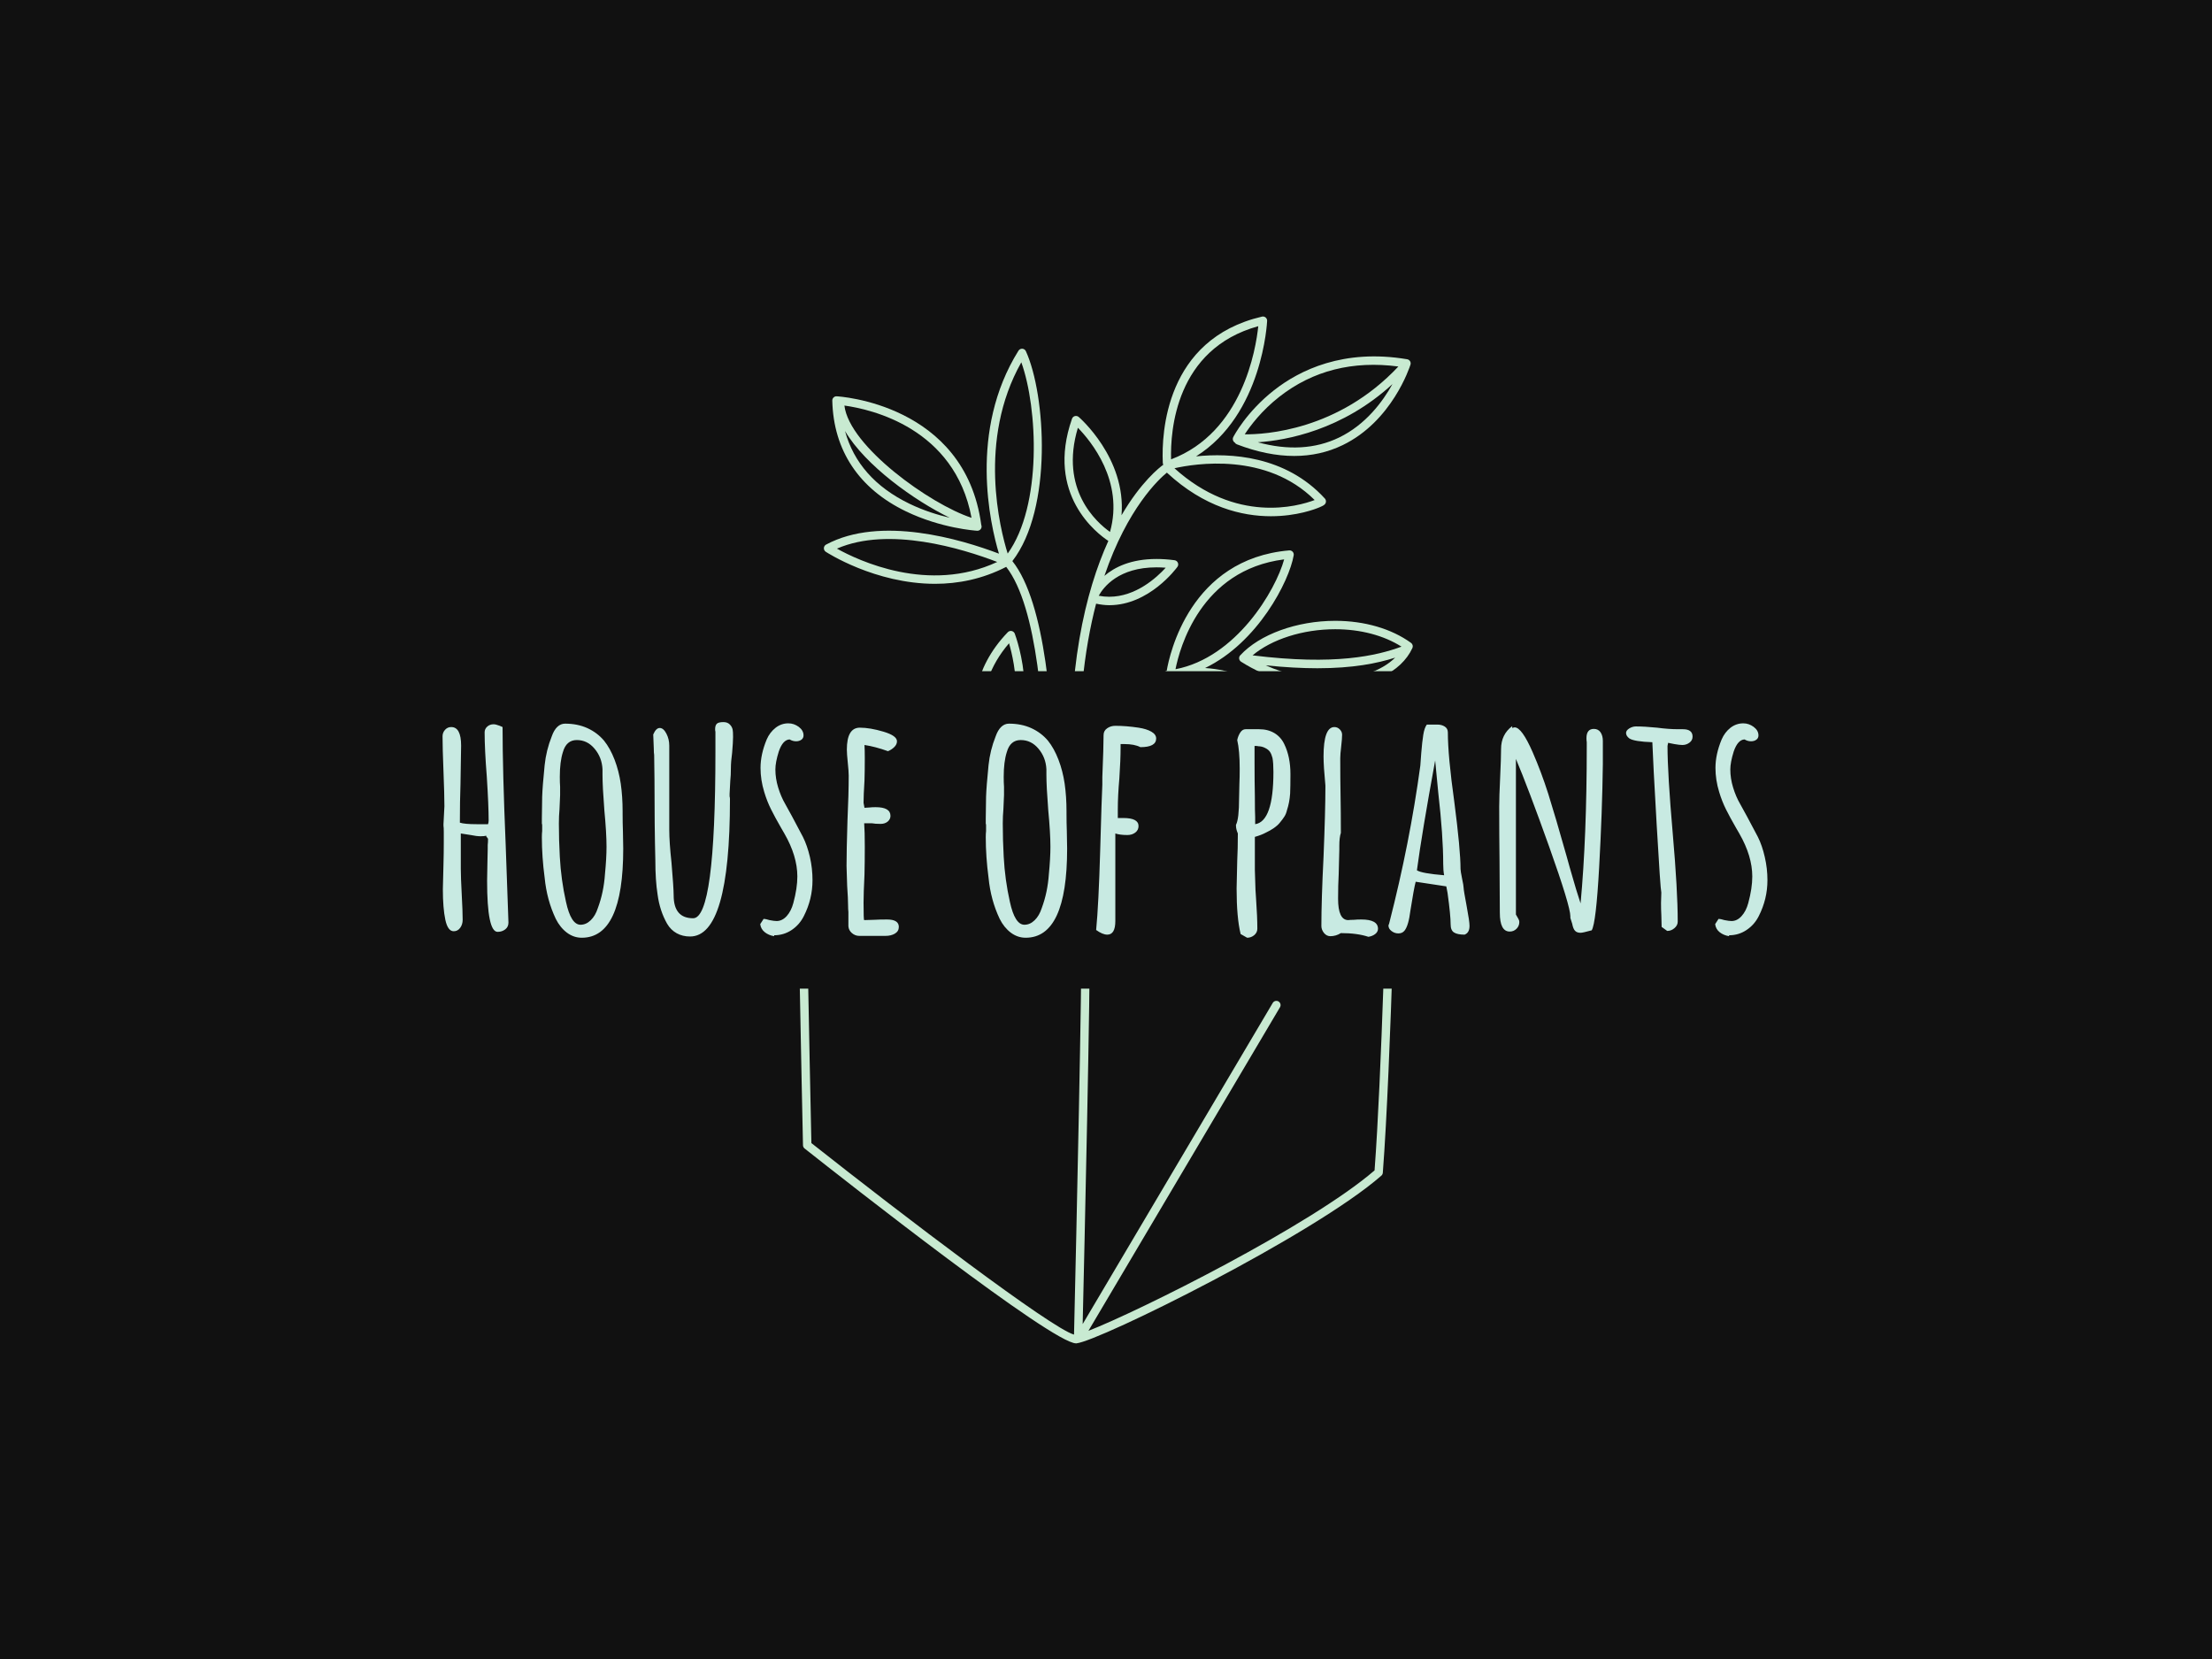 <svg xmlns="http://www.w3.org/2000/svg" version="1.1" xmlns:xlink="http://www.w3.org/1999/xlink" xmlns:svgjs="http://svgjs.dev/svgjs" width="2000" height="1500" viewBox="0 0 2000 1500"><rect width="2000" height="1500" fill="#111111"></rect><g transform="matrix(0.75,0,0,0.75,249.091,282.754)"><svg xmlns="http://www.w3.org/2000/svg" version="1.1" xmlns:xlink="http://www.w3.org/1999/xlink" xmlns:svgjs="http://svgjs.com/svgjs" viewBox="0 0 396 247" data-background-color="#111111" preserveAspectRatio="xMidYMid meet" height="1247" width="2000"><defs></defs><g id="tight-bounds" transform="matrix(1,0,0,1,0.24,-0.1)"><svg viewBox="0 0 395.52 247.2" height="247.2" width="395.52"><g><svg xmlns="http://www.w3.org/2000/svg" version="1.1" xmlns:xlink="http://www.w3.org/1999/xlink" xmlns:svgjs="http://svgjs.com/svgjs"></svg></g><g><svg viewBox="0 0 395.52 247.2" height="247.2" width="395.52"><g transform="matrix(3.487, 0, 0, 3.487, 124.265, 1)"><svg xmlns="http://www.w3.org/2000/svg" xmlns:xlink="http://www.w3.org/1999/xlink" version="1.1" x="0" y="0" viewBox="28.922 14.843 42.154 70.319" enable-background="new 0 0 100 100" xml:space="preserve" height="70.319" width="42.154" class="icon-none" data-fill-palette-color="accent" id="none"><g fill="#c8ead1" data-fill-palette-color="accent"><path d="M69.982 48.746c-0.002-0.035-0.021-0.062-0.035-0.093-0.01-0.021-0.01-0.045-0.024-0.063-0.026-0.035-0.065-0.056-0.104-0.075-0.015-0.007-0.023-0.022-0.039-0.027-0.001-0.001-0.002 0-0.003 0-0.001-0.001-0.001-0.001-0.002-0.001 0 0-11.184-3.17-15.979-4.526-0.152-0.045-0.312 0.046-0.355 0.198s0.047 0.312 0.199 0.355c4.021 1.138 12.532 3.549 15.177 4.299l-5.244 2.15c-0.029-0.031-0.063-0.057-0.106-0.072-0.342-0.127-8.451-3.133-11.604-3.706-0.206-0.037-0.445-0.064-0.711-0.082 0.361-5.574 2.575-7.101 3.174-7.413 0.405 0.646 2.137 2.997 5.925 2.997l0 0c0.807 0 1.666-0.11 2.552-0.329 0.098-0.023 0.175-0.096 0.205-0.19s0.011-0.198-0.055-0.274c-0.1-0.117-2.391-2.751-6.1-2.979 3.605-1.739 5.766-5.942 6.068-7.72 0.016-0.088-0.012-0.178-0.071-0.243-0.062-0.065-0.147-0.101-0.237-0.092-6.794 0.586-8.198 7.132-8.387 8.241-0.514 0.206-3.261 1.603-3.654 7.979-0.652-0.013-1.418 0.021-2.259 0.093-0.26-5.356 0.254-9.501 1.077-12.664 0.3 0.062 0.602 0.104 0.901 0.104 2.73 0 4.589-2.519 4.667-2.625 0.06-0.083 0.071-0.189 0.031-0.283-0.04-0.093-0.126-0.158-0.227-0.172-0.427-0.057-0.842-0.085-1.234-0.085-1.753 0-2.869 0.556-3.569 1.156 1.578-4.644 3.744-6.636 4.277-7.069 2.563 2.379 5.156 2.986 7.123 2.986 1.786 0 3.057-0.496 3.323-0.609 0.277-0.118 0.448-0.201 0.448-0.409 0-0.071-0.027-0.142-0.075-0.194-2.697-2.955-6.508-3.125-8.819-2.889 4.566-2.861 4.862-9.208 4.866-9.278 0.003-0.089-0.035-0.176-0.104-0.233s-0.163-0.079-0.249-0.058c-6.627 1.546-6.876 8.014-6.794 9.959l0.002 0.056c0.001 0.046 0.015 0.089 0.034 0.128-0.266 0.192-1.529 1.179-2.861 3.461 0.324-3.92-2.896-6.703-2.933-6.734-0.073-0.061-0.171-0.082-0.261-0.059-0.093 0.025-0.165 0.094-0.197 0.184-1.823 5.203 1.736 7.871 2.489 8.365-1.556 3.425-2.9 8.824-2.491 17.018-0.396 0.042-0.803 0.092-1.22 0.148-0.054-5.496-0.58-12.918-2.861-15.785 2.779-3.581 2.284-11.403 0.924-14.375-0.044-0.096-0.137-0.16-0.243-0.167-0.107-0.006-0.205 0.045-0.263 0.135-3.423 5.479-1.94 11.88-1.337 13.899-2.612-0.99-8.106-2.625-11.837-0.622-0.09 0.048-0.147 0.14-0.151 0.24-0.005 0.101 0.044 0.197 0.129 0.253 0.045 0.031 3.369 2.195 7.487 2.194 1.554 0 3.222-0.314 4.869-1.161 2.147 2.752 2.644 10.064 2.696 15.475-0.952 0.145-1.942 0.328-2.925 0.549-0.111-0.939-0.314-1.828-0.665-2.471 3.655-3.054 1.572-8.736 1.48-8.98-0.035-0.092-0.115-0.16-0.212-0.18-0.097-0.021-0.196 0.011-0.265 0.082-2.46 2.549-2.514 5.361-2.179 7.176-0.673-0.742-1.617-1.418-2.796-1.975-3.021-1.431-6.616-1.711-9.165-0.715-0.082 0.033-0.144 0.1-0.17 0.184s-0.013 0.175 0.036 0.247c0.146 0.212 3.646 5.192 12.722 4.351 0.353 0.581 0.55 1.465 0.655 2.41-2.871 0.686-5.61 1.678-7.108 2.894-2.724-1.276-4.844-2.312-5.583-2.764 0.998-0.282 3.85-0.817 5.883-1.159 0.156-0.027 0.262-0.176 0.236-0.332-0.027-0.156-0.177-0.26-0.332-0.235-5.178 0.873-6.267 1.218-6.519 1.438-0.001 0.002-0.004 0.004-0.005 0.005-0.06 0.055-0.07 0.102-0.079 0.148-0.001 0.006-0.002 0.029-0.003 0.041 0 0.004 0 0.008 0 0.012-0.095 1.146 0.332 21.104 0.382 23.409 0.002 0.085 0.042 0.166 0.109 0.22 2.831 2.238 16.955 13.344 18.59 13.344 0.011 0 0.021 0 0.031-0.001C49.619 85 64.293 77.74 68.927 73.675c0.056-0.05 0.091-0.12 0.097-0.194 0.57-7.403 0.956-24.539 0.96-24.712 0-0.004-0.004-0.007-0.004-0.011S69.982 48.75 69.982 48.746zM60.249 42.111L60.249 42.111c-3.164 0-4.759-1.764-5.298-2.52 0.465-0.084 0.932-0.126 1.393-0.126 2.919 0 5.027 1.691 5.822 2.444C61.501 42.044 60.859 42.111 60.249 42.111zM62.268 31.475c-0.58 2.123-3.286 6.727-7.441 7.523C55.103 37.592 56.531 32.199 62.268 31.475zM53.527 32.021c0.203 0 0.413 0.009 0.629 0.025-0.619 0.68-2.051 1.989-3.866 1.989-0.24 0-0.48-0.022-0.721-0.069C49.904 33.363 50.938 32.021 53.527 32.021zM64.356 27.411c-1.147 0.437-5.379 1.636-9.601-2.176C56.149 24.921 61.045 24.116 64.356 27.411zM60.495 15.507c-0.16 1.548-1.077 7.271-5.972 9.119C54.47 22.666 54.834 17.067 60.495 15.507zM48.143 22.462c0.872 0.892 3.174 3.65 2.199 7.134C49.427 28.948 46.871 26.7 48.143 22.462zM44.269 17.98c1.123 3.114 1.436 9.813-0.934 13.097C42.812 29.402 41.259 23.311 44.269 17.98zM31.642 30.739c3.558-1.548 8.589-0.001 10.977 0.913C37.921 33.838 33.104 31.554 31.642 30.739zM43.428 37.221c0.396 1.357 1.283 5.402-1.301 7.746C41.705 43.884 40.686 40.396 43.428 37.221zM29.785 41.352c2.354-0.764 5.644-0.445 8.338 0.83 1.69 0.801 2.904 1.88 3.381 2.994C34.217 45.773 30.688 42.392 29.785 41.352zM48.648 57.081c-0.399-0.177-0.812-0.36-1.23-0.548 1.507-0.954 8.678-5.268 15.245-5.324 0.06 0.021 0.111 0.041 0.163 0.059L48.648 57.081zM45.928 49.796c-0.006 0.472-0.014 0.912-0.023 1.317-1.107 0.445-2.068 0.891-2.853 1.281 0.026-0.354 0.063-0.936 0.074-1.634C43.977 50.434 44.919 50.103 45.928 49.796zM50.523 48.728c0 0.278 0.004 0.563 0.014 0.858-0.697 0.18-1.368 0.375-2.012 0.581-0.033-0.354-0.059-0.695-0.087-1.04C49.119 48.973 49.815 48.837 50.523 48.728zM54.323 48.401c0.341 0.101 0.695 0.207 1.057 0.319-1.49 0.146-2.922 0.401-4.269 0.724-0.008-0.273-0.011-0.54-0.011-0.8 1.025-0.137 2.066-0.218 3.106-0.218C54.248 48.427 54.287 48.418 54.323 48.401zM58.405 49.709c-2.5 0.229-4.987 0.878-7.189 1.641-0.038-0.458-0.064-0.895-0.083-1.318 1.75-0.426 3.646-0.74 5.63-0.838 0.02 0 0.036-0.009 0.055-0.014C57.351 49.354 57.885 49.533 58.405 49.709zM50.563 50.174c0.021 0.428 0.047 0.867 0.086 1.328 0.001 0.017 0.008 0.029 0.012 0.045-1.635 0.592-3.092 1.234-4.255 1.795 0.02-0.408 0.047-1.038 0.07-1.837C47.69 51.031 49.066 50.564 50.563 50.174zM47.964 50.353c-0.512 0.173-1.003 0.351-1.472 0.53 0.01-0.392 0.018-0.813 0.021-1.26 0.442-0.127 0.896-0.249 1.357-0.362C47.901 49.623 47.928 49.98 47.964 50.353zM42.449 52.701c-0.812 0.426-1.358 0.751-1.574 0.885-0.676-0.309-1.346-0.615-2.004-0.916 0.437-0.232 1.776-0.922 3.672-1.681-0.025 0.978-0.092 1.688-0.095 1.707C42.448 52.698 42.449 52.699 42.449 52.701zM45.889 51.74c-0.027 0.928-0.059 1.594-0.074 1.891-1.23 0.613-2.03 1.08-2.216 1.189-0.693-0.312-1.392-0.629-2.088-0.945C42.218 53.461 43.766 52.609 45.889 51.74zM46.156 54.103c0.05-0.011 0.098-0.031 0.133-0.065 3.006-1.48 8.357-3.711 13.535-3.836 0.002 0 0.004-0.002 0.006-0.002 0.518 0.181 1 0.352 1.433 0.505-7.109 0.649-14.38 5.487-14.457 5.54-0.005 0.003-0.007 0.008-0.012 0.012-0.827-0.37-1.682-0.754-2.549-1.145C44.631 54.894 45.291 54.532 46.156 54.103zM51.757 47.751c0.231 0.042 0.493 0.099 0.777 0.167-0.479 0.035-0.954 0.084-1.427 0.146 0.004-0.134 0.01-0.262 0.015-0.392C51.354 47.691 51.568 47.717 51.757 47.751zM50.544 47.646c-0.007 0.162-0.01 0.329-0.014 0.498-0.727 0.11-1.441 0.248-2.14 0.405-0.021-0.278-0.032-0.544-0.048-0.815C49.158 47.662 49.904 47.631 50.544 47.646zM47.768 47.79c0.018 0.296 0.034 0.589 0.056 0.892-0.443 0.107-0.878 0.223-1.304 0.343 0.002-0.347 0.002-0.706 0-1.076C46.946 47.887 47.364 47.834 47.768 47.79zM45.935 48.037c0.001 0.4 0.001 0.785-0.002 1.158-1.005 0.302-1.947 0.628-2.804 0.951-0.004-0.496-0.022-1.024-0.064-1.553C44.024 48.373 44.996 48.186 45.935 48.037zM42.501 48.728c0.04 0.56 0.053 1.122 0.052 1.642-2.47 0.974-4.084 1.863-4.119 1.883-0.064 0.035-0.105 0.093-0.129 0.156-0.822-0.378-1.621-0.748-2.38-1.103C37.335 50.277 39.843 49.378 42.501 48.728zM29.494 48.715c2.424 1.5 12.499 6.042 18.877 8.873 0.071 1.879-0.326 19.916-0.493 26.975-1.574-0.441-11.7-8.148-17.985-13.115C29.766 65.602 29.479 51.506 29.494 48.715zM68.459 73.318c-4.374 3.777-16.16 9.65-19.594 10.986l13.118-22.16c0.08-0.137 0.035-0.314-0.101-0.395-0.137-0.082-0.313-0.037-0.396 0.101L48.47 83.842c0.108-4.621 0.548-23.793 0.472-26.26l20.023-8.209-4.403 6.908c-0.085 0.133-0.046 0.311 0.089 0.396 0.133 0.085 0.311 0.047 0.396-0.088l4.337-6.803C69.291 53.593 68.941 66.938 68.459 73.318z" fill="#c8ead1" data-fill-palette-color="accent"></path><path d="M58.783 23.102c-0.068 0.136-0.021 0.299 0.106 0.377 0.032 0.053 0.081 0.096 0.144 0.119 1.385 0.53 2.695 0.795 3.924 0.795 1.185 0 2.291-0.246 3.314-0.74 3.387-1.633 4.598-5.354 4.647-5.512 0.025-0.079 0.015-0.166-0.028-0.236-0.044-0.071-0.116-0.12-0.198-0.134-4.366-0.736-7.369 0.75-9.121 2.125C59.673 21.387 58.819 23.033 58.783 23.102zM66.021 23.135c-1.619 0.781-3.485 0.886-5.559 0.322 1.958-0.131 5.792-0.83 9.224-3.986C69.029 20.654 67.865 22.246 66.021 23.135zM61.946 20.334c2.288-1.789 5.027-2.478 8.143-2.066-4.12 4.389-9.154 4.658-10.521 4.644C59.946 22.332 60.724 21.289 61.946 20.334z" fill="#c8ead1" data-fill-palette-color="accent"></path><path d="M36.376 28.191c2.41 1.162 4.757 1.317 4.855 1.323 0.005 0 0.012 0.001 0.018 0.001 0.005 0 0.009 0 0.011 0 0.16 0 0.288-0.129 0.288-0.288 0-0.042-0.009-0.081-0.023-0.116-1.119-8.314-9.813-8.799-9.901-8.803-0.077-0.008-0.156 0.025-0.213 0.082-0.059 0.055-0.089 0.133-0.087 0.212C31.403 24.012 33.151 26.637 36.376 28.191zM32.195 22.684c1.383 2.354 4.745 4.762 7.174 5.941-0.807-0.189-1.78-0.485-2.758-0.959C34.265 26.53 32.789 24.857 32.195 22.684zM40.859 28.628c-2.831-0.924-8.381-4.899-8.705-7.686C33.975 21.193 39.709 22.471 40.859 28.628z" fill="#c8ead1" data-fill-palette-color="accent"></path><path d="M70.957 37.194c-1.345-0.974-3.189-1.511-5.195-1.511-2.626 0-5.179 0.928-6.502 2.363-0.058 0.062-0.085 0.146-0.074 0.231 0.012 0.085 0.059 0.16 0.131 0.206 1.798 1.145 3.961 1.774 6.093 1.774 2.712 0 4.874-1.039 5.641-2.712C71.107 37.423 71.068 37.274 70.957 37.194zM70.303 37.451c-1.678 0.619-4.548 1.301-10.198 0.597 1.3-1.097 3.439-1.789 5.657-1.789C67.494 36.259 69.087 36.682 70.303 37.451zM61.005 38.732c1.339 0.139 2.512 0.199 3.542 0.199 2.442 0 4.088-0.334 5.323-0.727-0.941 0.926-2.538 1.479-4.461 1.479C63.905 39.684 62.387 39.348 61.005 38.732z" fill="#c8ead1" data-fill-palette-color="accent"></path></g></svg></g><rect width="348.058" height="75.805" fill="#111111" y="85.698" x="23.731" data-fill-palette-color="quaternary"></rect><g transform="matrix(1,0,0,1,39.552,97.854)"><svg viewBox="0 0 316.416 51.492" height="51.492" width="316.416"><g><svg viewBox="0 0 316.416 51.492" height="51.492" width="316.416"><g><svg viewBox="0 0 316.416 51.492" height="51.492" width="316.416"><g><svg viewBox="0 0 316.416 51.492" height="51.492" width="316.416"><g><svg viewBox="0 0 316.416 51.492" height="51.492" width="316.416"><g><svg viewBox="0 0 316.416 51.492" height="51.492" width="316.416"><g transform="matrix(1,0,0,1,0,0)"><svg width="316.416" viewBox="2.95 -33.9 214.12 34.85" height="51.492" data-palette-color="#c8eae2"><path d="M11.85 0Q10.15 0 10.15-8.25L10.15-8.25 10.2-11.1 10.25-13.4 10.25-13.55 10.25-14.05Q10.3-14.45 10.3-15L10.3-15Q10.3-15.1 10.15-15.25L10.15-15.25Q10-15.4 10-15.5L10-15.5 10-15.55Q9.75-15.45 9.1-15.45L9.1-15.45Q8.45-15.45 7.5-15.65L7.5-15.65Q7.2-15.7 5.9-15.9L5.9-15.9 5.9-10.15Q5.9-8.85 6.05-6.05L6.05-6.05Q6.2-3.3 6.2-1.95L6.2-1.95Q6.2-1.2 5.8-0.65 5.4-0.1 4.75-0.1L4.75-0.1Q3.8-0.1 3.4-1.95L3.4-1.95Q3-3.85 3-6.9L3-6.9 3.1-10.95Q3.15-12.65 3.15-14.55L3.15-14.55 3.15-15.4 3.15-16.1Q3.15-16.9 3.1-17.15L3.1-17.15 3.1-17.4 3.25-20.3Q3.25-22.2 3.1-25.95L3.1-25.95Q2.95-29.7 2.95-31.6L2.95-31.6Q2.95-32.2 3.35-32.65 3.75-33.1 4.35-33.1L4.35-33.1Q5.95-33.1 5.95-30.1L5.95-30.1 5.85-23.9Q5.75-21.1 5.75-17.65L5.75-17.65Q6.5-17.4 8.45-17.4L8.45-17.4 10.3-17.4Q10.4-17.7 10.4-18L10.4-18Q10.4-20.4 10.1-25.1L10.1-25.1Q9.75-29.5 9.75-32.25L9.75-32.25Q9.75-32.8 10.18-33.18 10.6-33.55 11.2-33.55L11.2-33.55Q11.55-33.55 12.2-33.3L12.2-33.3 12.65-33.1Q12.65-26 13.15-14.15L13.15-14.15 13.6-1.5Q13.6-0.8 13.08-0.4 12.55 0 11.85 0L11.85 0ZM25.45 0.95Q24.15 0.95 23.05 0.13 21.95-0.7 21.25-2.1L21.25-2.1Q19.8-5.15 19.45-8.75L19.45-8.75Q19-12.15 19-15.3L19-15.3Q19-15.9 19.05-16.3L19.05-16.3 19.05-17.2Q19.05-17.45 19-17.45L19-17.45 19-18.35 19.05-21.85Q19.1-23.45 19.45-26.95L19.45-26.95Q19.7-29.35 20.6-31.6L20.6-31.6Q20.95-32.6 21.5-33.13 22.05-33.65 22.75-33.65L22.75-33.65Q24.75-33.65 26.35-32.93 27.95-32.2 29.05-30.9L29.05-30.9Q30.05-29.65 30.75-27.83 31.45-26 31.75-23.95L31.75-23.95Q32.05-21.85 32.05-19.5L32.05-19.5 32.05-19.1Q32.05-17.55 32.1-16.3L32.1-16.3 32.15-13.45Q32.15 0.95 25.45 0.95L25.45 0.95ZM25.25-1.15Q26.15-1.15 26.9-1.88 27.65-2.6 28.05-3.85L28.05-3.85Q29-6.4 29.2-9.35L29.2-9.35Q29.45-11.9 29.45-13.75L29.45-13.75Q29.45-16 29.1-19.65L29.1-19.65Q28.8-23.5 28.8-25.4L28.8-25.4 28.8-26.3Q28.7-28.2 27.52-29.6 26.35-31 24.65-31L24.65-31Q22.95-31 22.4-29.05L22.4-29.05Q21.9-27.5 21.9-25.05L21.9-25.05Q21.9-24.1 21.95-23.45L21.95-23.45 21.95-22.1 21.85-19.8Q21.75-18.75 21.75-17.5L21.75-17.5Q21.75-14.8 21.9-12.15L21.9-12.15Q22.1-8.4 22.9-4.85L22.9-4.85Q23.7-1.15 25.25-1.15L25.25-1.15ZM42.95 0.75Q41.75 0.75 40.8 0.23 39.84-0.3 39.25-1.3L39.25-1.3Q38.05-3.4 37.7-6.05L37.7-6.05Q37.34-8.35 37.34-11.55L37.34-11.55Q37.2-16.95 37.2-24.75L37.2-24.75 37.15-28.6Q37.09-28.9 37.09-29.6L37.09-29.6Q37-31.5 37-31.9L37-31.9Q37.45-32.95 38.05-32.95L38.05-32.95Q38.65-32.95 39.12-32.05 39.59-31.15 39.59-30.1L39.59-30.1 39.59-16.5Q39.59-14.5 39.95-11.2L39.95-11.2Q40.3-7.1 40.3-5.9L40.3-5.9Q40.3-2.2 43.45-2.2L43.45-2.2Q47.05-2.2 47.05-29.1L47.05-29.1 47.05-31.9 47.05-32.35Q47-32.5 47-32.75L47-32.75Q47-33.35 47.27-33.63 47.55-33.9 48.34-33.9L48.34-33.9Q49-33.9 49.37-33.52 49.75-33.15 49.84-32.65L49.84-32.65Q49.9-32.35 49.9-31.5L49.9-31.5Q49.9-30.7 49.75-28.95L49.75-28.95Q49.55-27.5 49.55-26.45L49.55-26.45Q49.55-25.3 49.45-24.4L49.45-24.4 49.34-22.3 49.34-21.9Q49.4-21.7 49.4-21.45L49.4-21.45Q49.4 0.75 42.95 0.75L42.95 0.75ZM56.54 0.7Q55.64 0.55 55.02 0.05 54.39-0.45 54.29-1.25L54.29-1.25 54.84-2.1Q55.14-2.1 55.79-1.9L55.79-1.9Q56.54-1.75 56.94-1.75L56.94-1.75Q57.84-1.75 58.57-2.55 59.29-3.35 59.64-4.65L59.64-4.65Q60.29-7.05 60.29-8.95L60.29-8.95Q60.29-12.25 58.19-15.9L58.19-15.9 57.64-16.85Q56.69-18.5 56.04-19.8 55.39-21.1 54.94-22.6L54.94-22.6Q54.34-24.55 54.34-26.5L54.34-26.5Q54.34-28.7 55.34-31.1L55.34-31.1Q55.84-32.25 56.77-32.98 57.69-33.7 58.84-33.7L58.84-33.7Q59.74-33.7 60.52-33.13 61.29-32.55 61.29-31.75L61.29-31.75Q61.29-31.3 60.94-31.05 60.59-30.8 60.09-30.8L60.09-30.8Q59.54-30.8 59.04-31.1L59.04-31.1Q57.94-31.05 57.29-29.15L57.29-29.15Q56.74-27.4 56.74-26.25L56.74-26.25Q56.74-24.8 57.19-23.33 57.64-21.85 58.34-20.65L58.34-20.65 59.44-18.65 61.19-15.35Q61.89-13.95 62.32-12.1 62.74-10.25 62.74-8.35L62.74-8.35Q62.74-5.3 61.34-2.55L61.34-2.55Q60.64-1.15 59.37-0.3 58.09 0.55 56.54 0.55L56.54 0.55 56.54 0.7ZM70.29 0.65Q69.64 0.65 69.11 0.2 68.59-0.25 68.54-0.9L68.54-0.9 68.54-2.2 68.54-3.2Q68.49-3.65 68.49-4.25L68.49-4.25Q68.49-5.3 68.34-7.45L68.34-7.45 68.24-10.65Q68.24-13.1 68.39-17.95L68.39-17.95Q68.59-22.3 68.59-25.25L68.59-25.25Q68.59-25.95 68.44-27.35L68.44-27.35Q68.29-28.8 68.29-29.45L68.29-29.45Q68.29-33 70.39-33L70.39-33Q72.04-33 74.22-32.35 76.39-31.7 76.39-30.8L76.39-30.8Q76.39-30.3 75.97-29.88 75.54-29.45 74.94-29.2L74.94-29.2Q72.84-29.95 71.14-30.2L71.14-30.2Q71.19-29.45 71.19-28.05L71.19-28.05Q71.19-26.05 71.14-24.45L71.14-24.45Q70.99-22.05 70.99-20.85L70.99-20.85 71.14-20.05 71.94-20.1Q72.34-20.15 72.94-20.15L72.94-20.15Q75.34-20.15 75.34-18.75L75.34-18.75Q75.34-18.2 74.89-17.82 74.44-17.45 73.74-17.45L73.74-17.45Q72.84-17.45 72.34-17.55L72.34-17.55 71.09-17.55Q71.19-16.25 71.19-13.75L71.19-13.75Q71.19-11.25 71.14-9.25L71.14-9.25Q70.99-6.2 70.99-4.7L70.99-4.7Q70.99-1.9 71.09-1.9L71.09-1.9 72.74-1.95Q73.59-2 74.79-2L74.79-2Q76.69-2 76.69-0.8L76.69-0.8Q76.69-0.1 76.06 0.28 75.44 0.65 74.54 0.65L74.54 0.65 70.29 0.65ZM97.19 0.95Q95.89 0.95 94.79 0.13 93.69-0.7 92.99-2.1L92.99-2.1Q91.54-5.15 91.19-8.75L91.19-8.75Q90.74-12.15 90.74-15.3L90.74-15.3Q90.74-15.9 90.79-16.3L90.79-16.3 90.79-17.2Q90.79-17.45 90.74-17.45L90.74-17.45 90.74-18.35 90.79-21.85Q90.84-23.45 91.19-26.95L91.19-26.95Q91.44-29.35 92.34-31.6L92.34-31.6Q92.69-32.6 93.24-33.13 93.79-33.65 94.49-33.65L94.49-33.65Q96.49-33.65 98.09-32.93 99.69-32.2 100.79-30.9L100.79-30.9Q101.79-29.65 102.49-27.83 103.19-26 103.49-23.95L103.49-23.95Q103.79-21.85 103.79-19.5L103.79-19.5 103.79-19.1Q103.79-17.55 103.84-16.3L103.84-16.3 103.89-13.45Q103.89 0.95 97.19 0.95L97.19 0.95ZM96.99-1.15Q97.89-1.15 98.64-1.88 99.39-2.6 99.79-3.85L99.79-3.85Q100.74-6.4 100.94-9.35L100.94-9.35Q101.19-11.9 101.19-13.75L101.19-13.75Q101.19-16 100.84-19.65L100.84-19.65Q100.54-23.5 100.54-25.4L100.54-25.4 100.54-26.3Q100.44-28.2 99.26-29.6 98.09-31 96.39-31L96.39-31Q94.69-31 94.14-29.05L94.14-29.05Q93.64-27.5 93.64-25.05L93.64-25.05Q93.64-24.1 93.69-23.45L93.69-23.45 93.69-22.1 93.59-19.8Q93.49-18.75 93.49-17.5L93.49-17.5Q93.49-14.8 93.64-12.15L93.64-12.15Q93.84-8.4 94.64-4.85L94.64-4.85Q95.44-1.15 96.99-1.15L96.99-1.15ZM110.38 0.45Q109.63 0.45 108.58-0.3L108.58-0.3Q108.98-4.45 109.23-13.05L109.23-13.05Q109.48-22 109.58-23.8L109.58-23.8 109.58-25Q109.78-29.9 109.78-31.8L109.78-31.8Q109.78-32.5 110.36-32.9 110.93-33.3 111.68-33.3L111.68-33.3Q113.43-33.3 115.43-33L115.43-33Q116.73-32.8 117.51-32.35 118.28-31.9 118.28-31.25L118.28-31.25Q118.28-29.85 115.73-29.85L115.73-29.85Q114.78-30.35 113.13-30.35L113.13-30.35 112.53-30.35 112.53-29.75Q112.53-27.8 112.33-24.8L112.33-24.8Q112.08-22 112.08-19.75L112.08-19.75 112.08-18.4 112.48-18.4 112.98-18.4Q115.43-18.4 115.43-17.1L115.43-17.1Q115.43-16.45 114.91-16.05 114.38-15.65 113.63-15.65L113.63-15.65Q112.43-15.65 111.68-15.9L111.68-15.9 111.68-1.75Q111.68 0.45 110.38 0.45L110.38 0.45ZM132.98 0.95L131.93 0.35Q131.28-2.3 131.28-7L131.28-7 131.38-11.45Q131.48-13.45 131.48-15.9L131.48-15.9Q131.18-16.6 131.18-17.15L131.18-17.15 131.18-17.3Q131.68-18.25 131.68-21.6L131.68-21.6 131.73-23.9Q131.78-25 131.78-26.35L131.78-26.35Q131.78-29.3 131.38-31L131.38-31Q131.53-31.7 131.88-32.23 132.23-32.75 132.73-32.75L132.73-32.75 134.93-32.75Q136.33-32.75 137.38-32.13 138.43-31.5 138.98-30.35L138.98-30.35Q139.98-28.3 139.98-25.5L139.98-25.5Q139.98-23.5 139.93-22.35L139.93-22.35Q139.83-20.9 139.43-19.7L139.43-19.7Q139.28-19.05 139-18.63 138.73-18.2 138.23-17.6L138.23-17.6Q137.53-16.75 135.93-16L135.93-16Q135.28-15.65 134.23-15.35L134.23-15.35 134.23-10 134.33-6.8 134.43-5.25Q134.63-2.45 134.63-0.5L134.63-0.5Q134.63 0.1 134.13 0.53 133.63 0.95 132.98 0.95L132.98 0.95ZM134.28-17.4Q137.23-17.85 137.23-25.85L137.23-25.85Q137.23-27.3 137.08-28.1L137.08-28.1Q136.93-28.7 136.68-29.08 136.43-29.45 135.93-29.7L135.93-29.7Q135.38-30 134.73-30L134.73-30Q134.73-30.05 134.18-30.05L134.18-30.05 134.18-27.2Q134.18-24.25 134.23-21.95L134.23-21.95Q134.23-19.35 134.28-18.55L134.28-18.55 134.28-17.5 134.28-17.4ZM152.58 0.8Q150.78 0.2 148.13 0.2L148.13 0.2Q147.33 0.7 146.43 0.7L146.43 0.7Q145.83 0.7 145.4 0.18 144.98-0.35 144.98-0.95L144.98-0.95Q144.98-5.15 145.33-12.15L145.33-12.15Q145.63-19.6 145.63-23.3L145.63-23.3 145.63-23.65Q145.33-26.8 145.33-28.35L145.33-28.35Q145.33-33.1 147.08-33.1L147.08-33.1Q147.58-33.1 147.95-32.73 148.33-32.35 148.33-31.85L148.33-31.85Q148.33-31.25 148.18-29.95L148.18-29.95Q148.03-28.7 148.03-28.05L148.03-28.05Q148.03-24.7 148.08-22L148.08-22Q148.13-19.35 148.13-16L148.13-16Q147.88-15.25 147.88-13.9L147.88-13.9 147.88-13.3 147.78-9.35Q147.68-7.6 147.68-5.35L147.68-5.35Q147.68-1.9 149.33-1.9L149.33-1.9Q149.43-1.9 149.65-1.93 149.88-1.95 150.28-1.95L150.28-1.95Q150.73-2 151.43-2L151.43-2Q154.13-2 154.13-0.5L154.13-0.5Q154.13 0 153.68 0.35 153.23 0.7 152.58 0.8L152.58 0.8ZM168.12 0.45Q166.97 0.45 166.42 0.1 165.87-0.25 165.87-1.2L165.87-1.2Q165.87-2.7 165.37-6.3L165.37-6.3 165.17-7.35 160.22-8.1Q159.92-6.95 159.37-3.45L159.37-3.45Q159.07-1 158.42-0.2L158.42-0.2Q158.07 0.25 157.42 0.25L157.42 0.25Q156.82 0.25 156.32-0.13 155.82-0.5 155.82-1.05L155.82-1.05 155.92-1.3 155.97-1.5Q159.27-14.35 160.97-26.85L160.97-26.85Q160.97-27.05 161.02-27.53 161.07-28 161.12-28.9L161.12-28.9Q161.27-30.75 161.45-31.85 161.62-32.95 162.02-33.5L162.02-33.5 163.72-33.5Q164.42-33.5 164.92-33.18 165.42-32.85 165.42-32.25L165.42-32.25Q165.42-28.45 166.47-20.95L166.47-20.95Q167.47-13.25 167.47-10.15L167.47-10.15Q167.47-9.85 167.72-8.6L167.72-8.6Q167.97-7.45 167.97-7.1L167.97-7.1Q167.97-6.75 168.47-4.1L168.47-4.1Q168.92-1.7 168.92-1L168.92-1 168.92-0.95Q168.92 0.15 168.12 0.45L168.12 0.45ZM164.82-9.15Q164.67-9.9 164.67-11L164.67-11Q164.67-15.5 163.87-22.5L163.87-22.5 163.37-27.7Q161.22-15.95 160.42-9.95L160.42-9.95Q161.17-9.45 164.82-9.15L164.82-9.15ZM186.87 0.15Q186.27 0.15 185.97-0.18 185.67-0.5 185.52-1.3L185.52-1.3 185.22-2.25 185.22-2.35 185.22-2.5Q185.22-4.15 181.8-13.75 178.37-23.35 176.42-27.95L176.42-27.95 176.42-2.8 176.62-2.45Q176.67-2.35 176.82-2.1 176.97-1.85 176.97-1.6L176.97-1.6Q176.97-0.95 176.52-0.5 176.07-0.05 175.42-0.05L175.42-0.05Q173.82-0.05 173.82-3.1L173.82-3.1 173.77-11.65Q173.72-15.5 173.72-20.25L173.72-20.25Q173.72-21.85 173.87-24.9L173.87-24.9Q174.02-28.05 174.02-29.55L174.02-29.55Q174.02-31.9 175.82-33.25L175.82-33.25 175.82-32.95Q176.12-33.05 176.22-33.05L176.22-33.05Q177.37-33.05 179.12-29.05L179.12-29.05Q180.52-25.85 181.65-22.3 182.77-18.75 184.62-12.2L184.62-12.2 185.12-10.4Q186.27-6.35 186.87-4.6L186.87-4.6Q187.87-15.35 187.87-30L187.87-30 187.87-30.65Q187.82-30.95 187.82-31.3L187.82-31.3Q187.82-32.8 189.02-32.8L189.02-32.8Q189.72-32.8 190.1-32.25 190.47-31.7 190.47-30.85L190.47-30.85 190.47-27.1Q190.37-19.4 189.87-10.4 189.37-1.4 188.67-0.25L188.67-0.25Q187.22 0.15 186.87 0.15L186.87 0.15ZM200.87-0.15L199.97-0.8 199.92-2.75Q199.87-3.6 199.87-4.65L199.87-4.65 199.92-6.35Q199.77-6.9 199.17-17.3 198.57-27.7 198.47-30.65L198.47-30.65Q195.57-30.75 194.77-31.25L194.77-31.25Q194.22-31.65 194.22-32.15L194.22-32.15Q194.22-32.55 194.74-32.88 195.27-33.2 195.82-33.2L195.82-33.2Q197.22-33.2 199.22-33L199.22-33Q201.12-32.75 202.62-32.75L202.62-32.75 203.02-32.75 203.42-32.75Q204.97-32.75 204.97-31.55L204.97-31.55Q204.97-30.95 204.47-30.58 203.97-30.2 203.32-30.2L203.32-30.2Q202.87-30.2 202.02-30.35L202.02-30.35 201.02-30.55 200.97-30.3 200.92-30.05Q200.92-25.6 201.77-15.85L201.77-15.85Q202.57-6.7 202.57-1.65L202.57-1.65Q202.57-1.05 202.04-0.6 201.52-0.15 200.87-0.15L200.87-0.15ZM210.87 0.7Q209.97 0.55 209.34 0.05 208.72-0.45 208.62-1.25L208.62-1.25 209.17-2.1Q209.47-2.1 210.12-1.9L210.12-1.9Q210.87-1.75 211.27-1.75L211.27-1.75Q212.17-1.75 212.89-2.55 213.62-3.35 213.97-4.65L213.97-4.65Q214.62-7.05 214.62-8.95L214.62-8.95Q214.62-12.25 212.52-15.9L212.52-15.9 211.97-16.85Q211.02-18.5 210.37-19.8 209.72-21.1 209.27-22.6L209.27-22.6Q208.67-24.55 208.67-26.5L208.67-26.5Q208.67-28.7 209.67-31.1L209.67-31.1Q210.17-32.25 211.09-32.98 212.02-33.7 213.17-33.7L213.17-33.7Q214.07-33.7 214.84-33.13 215.62-32.55 215.62-31.75L215.62-31.75Q215.62-31.3 215.27-31.05 214.92-30.8 214.42-30.8L214.42-30.8Q213.87-30.8 213.37-31.1L213.37-31.1Q212.27-31.05 211.62-29.15L211.62-29.15Q211.07-27.4 211.07-26.25L211.07-26.25Q211.07-24.8 211.52-23.33 211.97-21.85 212.67-20.65L212.67-20.65 213.77-18.65 215.52-15.35Q216.22-13.95 216.64-12.1 217.07-10.25 217.07-8.35L217.07-8.35Q217.07-5.3 215.67-2.55L215.67-2.55Q214.97-1.15 213.69-0.3 212.42 0.55 210.87 0.55L210.87 0.55 210.87 0.7Z" opacity="1" transform="matrix(1,0,0,1,0,0)" fill="#c8eae2" class="undefined-text-0" data-fill-palette-color="primary" id="text-0"></path></svg></g></svg></g></svg></g></svg></g><g></g></svg></g></svg></g></svg></g></svg></g></svg><rect width="395.52" height="247.2" fill="none" stroke="none" visibility="hidden"></rect></g></svg></g></svg>